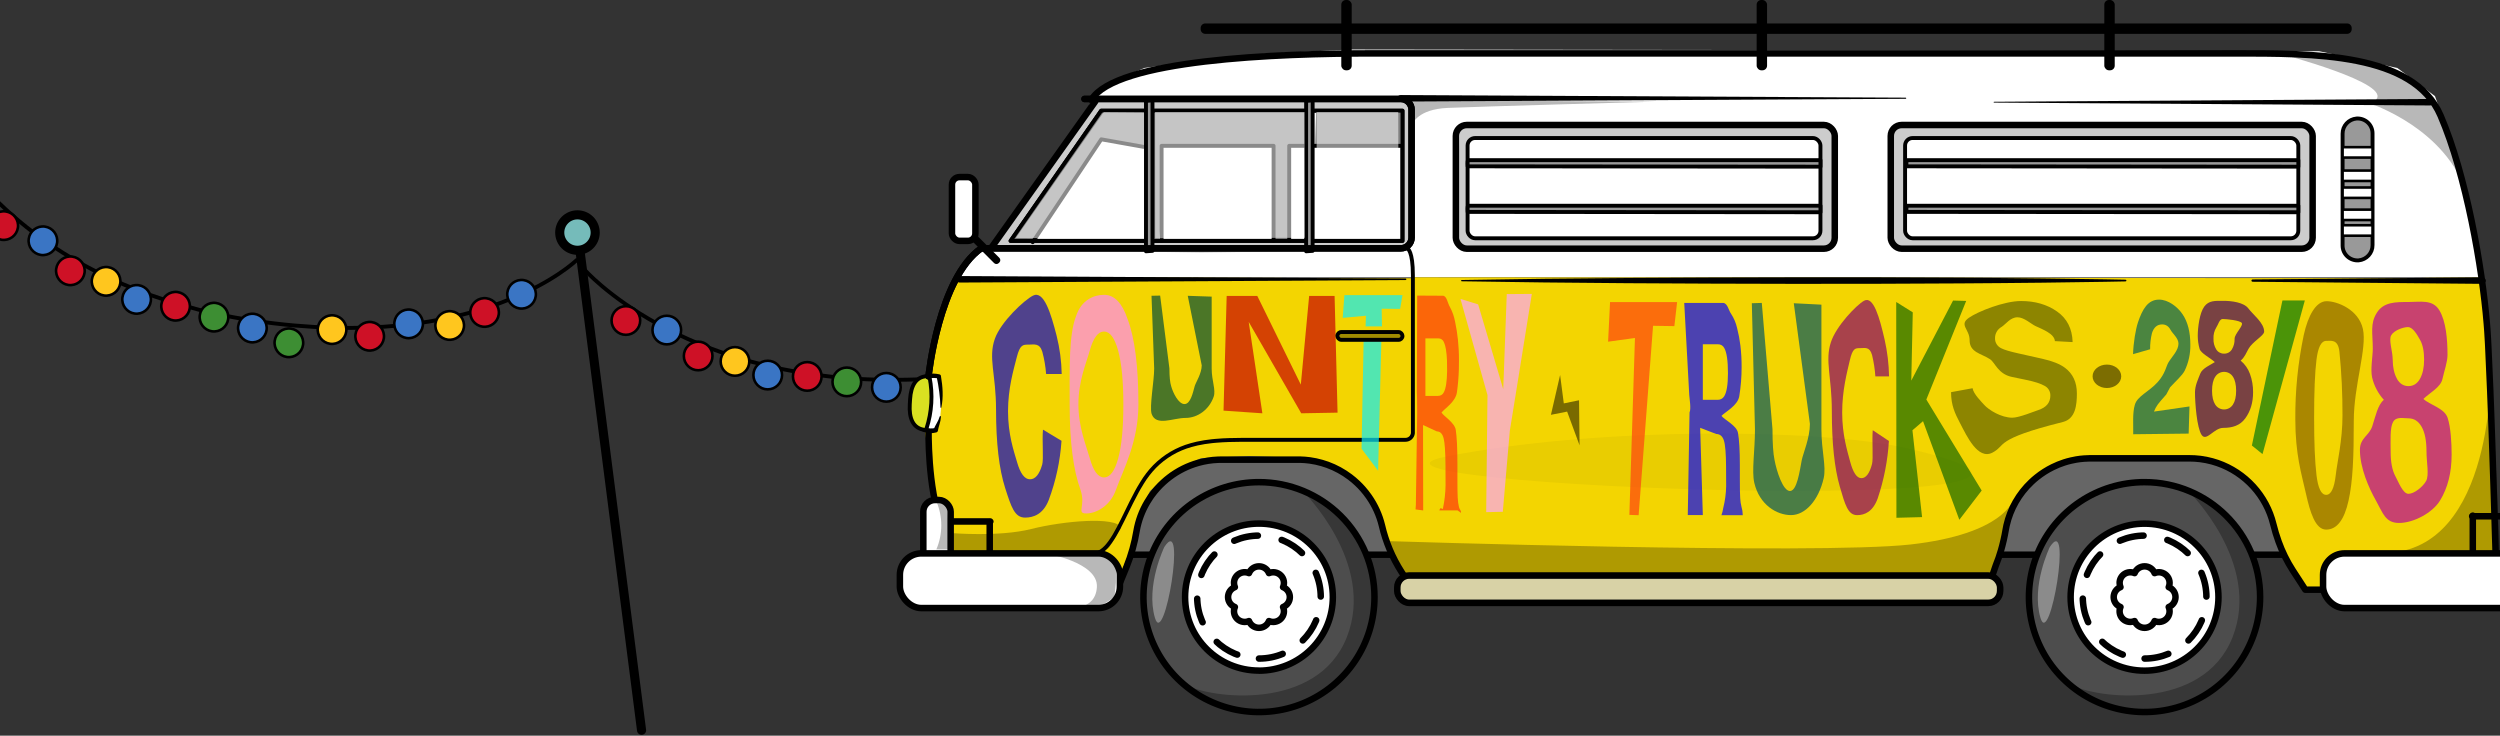<?xml version="1.0" encoding="UTF-8"?>
<svg width="1920px" height="565px" viewBox="0 0 1920 565" version="1.1" xmlns="http://www.w3.org/2000/svg" xmlns:xlink="http://www.w3.org/1999/xlink">
    <rect x="0" y="0" width="1920" height="565" fill="#333333" stroke="none"/>
    <!-- Generator: Sketch 55.2 (78181) - https://sketchapp.com -->
    <title>Group 7</title>
    <desc>Created with Sketch.</desc>
    <g id="Page-1" stroke="none" stroke-width="1" fill="none" fill-rule="evenodd">
        <g id="Home-Page-Copy" transform="translate(0, -529)">
            <g id="Intro-Image" transform="translate(-122, 529)">
                <g id="Group">
                    <g id="Group-7" transform="translate(30, 0)">
                        <g id="Group-6" transform="translate(521.26, 164.793)">
                            <g id="Group-69" transform="translate(0, 0.203)">
                                <path d="M490.806,46.145 C490.806,46.145 427.688,128.193 251.472,126.694 C92.322,125.341 19.467,41.889 19.467,41.889" id="Stroke-1" stroke="#000000" stroke-width="3" stroke-linecap="round"></path>
                                <path d="M63.459,395.852 L14.23,12.567" id="Stroke-3" stroke="#000000" stroke-width="7" stroke-linecap="round"></path>
                                <path d="M27.847,13.615 C27.847,21.132 21.75,27.228 14.229,27.228 C6.709,27.228 0.614,21.132 0.614,13.615 C0.614,6.096 6.709,0 14.229,0 C21.75,0 27.847,6.096 27.847,13.615" id="Fill-5" fill="#75BBBA"></path>
                                <path d="M27.847,13.615 C27.847,21.132 21.75,27.228 14.229,27.228 C6.709,27.228 0.614,21.132 0.614,13.615 C0.614,6.096 6.709,0 14.229,0 C21.75,0 27.847,6.096 27.847,13.615 Z" id="Stroke-7" stroke="#000000" stroke-width="7" stroke-linecap="round"></path>
                                <path d="M62.411,81.161 C62.411,87.233 57.488,92.156 51.415,92.156 C45.339,92.156 40.416,87.233 40.416,81.161 C40.416,75.087 45.339,70.164 51.415,70.164 C57.488,70.164 62.411,75.087 62.411,81.161" id="Fill-9" fill="#CE1126"></path>
                                <path d="M62.411,81.161 C62.411,87.233 57.488,92.156 51.415,92.156 C45.339,92.156 40.416,87.233 40.416,81.161 C40.416,75.087 45.339,70.164 51.415,70.164 C57.488,70.164 62.411,75.087 62.411,81.161 Z" id="Stroke-11" stroke="#000000" stroke-width="2"></path>
                                <path d="M93.834,88.491 C93.834,94.564 88.909,99.487 82.837,99.487 C76.761,99.487 71.838,94.564 71.838,88.491 C71.838,82.417 76.761,77.495 82.837,77.495 C88.909,77.495 93.834,82.417 93.834,88.491" id="Fill-13" fill="#3A75C4"></path>
                                <path d="M93.834,88.491 C93.834,94.564 88.909,99.487 82.837,99.487 C76.761,99.487 71.838,94.564 71.838,88.491 C71.838,82.417 76.761,77.495 82.837,77.495 C88.909,77.495 93.834,82.417 93.834,88.491 Z" id="Stroke-15" stroke="#000000" stroke-width="2"></path>
                                <path d="M117.925,108.387 C117.925,114.461 113.001,119.384 106.927,119.384 C100.852,119.384 95.929,114.461 95.929,108.387 C95.929,102.315 100.852,97.392 106.927,97.392 C113.001,97.392 117.925,102.315 117.925,108.387" id="Fill-17" fill="#CE1126"></path>
                                <path d="M117.925,108.387 C117.925,114.461 113.001,119.384 106.927,119.384 C100.852,119.384 95.929,114.461 95.929,108.387 C95.929,102.315 100.852,97.392 106.927,97.392 C113.001,97.392 117.925,102.315 117.925,108.387 Z" id="Stroke-19" stroke="#000000" stroke-width="2"></path>
                                <path d="M146.205,112.577 C146.205,118.65 141.282,123.573 135.208,123.573 C129.134,123.573 124.209,118.65 124.209,112.577 C124.209,106.506 129.134,101.581 135.208,101.581 C141.282,101.581 146.205,106.506 146.205,112.577" id="Fill-21" fill="#FFC61E"></path>
                                <path d="M146.205,112.577 C146.205,118.65 141.282,123.573 135.208,123.573 C129.134,123.573 124.209,118.65 124.209,112.577 C124.209,106.506 129.134,101.581 135.208,101.581 C141.282,101.581 146.205,106.506 146.205,112.577 Z" id="Stroke-23" stroke="#000000" stroke-width="2"></path>
                                <path d="M171.343,123.049 C171.343,129.121 166.42,134.045 160.346,134.045 C154.27,134.045 149.347,129.121 149.347,123.049 C149.347,116.976 154.27,112.053 160.346,112.053 C166.42,112.053 171.343,116.976 171.343,123.049" id="Fill-25" fill="#3A75C4"></path>
                                <path d="M171.343,123.049 C171.343,129.121 166.42,134.045 160.346,134.045 C154.27,134.045 149.347,129.121 149.347,123.049 C149.347,116.976 154.27,112.053 160.346,112.053 C166.42,112.053 171.343,116.976 171.343,123.049 Z" id="Stroke-27" stroke="#000000" stroke-width="2"></path>
                                <path d="M201.718,124.097 C201.718,130.17 196.795,135.092 190.72,135.092 C184.646,135.092 179.722,130.17 179.722,124.097 C179.722,118.023 184.646,113.101 190.72,113.101 C196.795,113.101 201.718,118.023 201.718,124.097" id="Fill-29" fill="#CE1126"></path>
                                <path d="M201.718,124.097 C201.718,130.17 196.795,135.092 190.72,135.092 C184.646,135.092 179.722,130.17 179.722,124.097 C179.722,118.023 184.646,113.101 190.72,113.101 C196.795,113.101 201.718,118.023 201.718,124.097 Z" id="Stroke-31" stroke="#000000" stroke-width="2"></path>
                                <path d="M232.093,128.285 C232.093,134.359 227.17,139.281 221.095,139.281 C215.021,139.281 210.097,134.359 210.097,128.285 C210.097,122.214 215.021,117.29 221.095,117.29 C227.17,117.29 232.093,122.214 232.093,128.285" id="Fill-33" fill="#3D8E33"></path>
                                <path d="M232.093,128.285 C232.093,134.359 227.17,139.281 221.095,139.281 C215.021,139.281 210.097,134.359 210.097,128.285 C210.097,122.214 215.021,117.29 221.095,117.29 C227.17,117.29 232.093,122.214 232.093,128.285 Z" id="Stroke-35" stroke="#000000" stroke-width="2"></path>
                                <path d="M262.468,132.475 C262.468,138.547 257.543,143.47 251.471,143.47 C245.396,143.47 240.473,138.547 240.473,132.475 C240.473,126.401 245.396,121.478 251.471,121.478 C257.543,121.478 262.468,126.401 262.468,132.475" id="Fill-37" fill="#3A75C4"></path>
                                <path d="M262.468,132.475 C262.468,138.547 257.543,143.47 251.471,143.47 C245.396,143.47 240.473,138.547 240.473,132.475 C240.473,126.401 245.396,121.478 251.471,121.478 C257.543,121.478 262.468,126.401 262.468,132.475 Z" id="Stroke-39" stroke="#000000" stroke-width="2"></path>
                                <path d="M291.796,139.805 C291.796,145.878 286.873,150.801 280.798,150.801 C274.724,150.801 269.8,145.878 269.8,139.805 C269.8,133.732 274.724,128.809 280.798,128.809 C286.873,128.809 291.796,133.732 291.796,139.805" id="Fill-41" fill="#3D8E33"></path>
                                <path d="M291.796,139.805 C291.796,145.878 286.873,150.801 280.798,150.801 C274.724,150.801 269.8,145.878 269.8,139.805 C269.8,133.732 274.724,128.809 280.798,128.809 C286.873,128.809 291.796,133.732 291.796,139.805 Z" id="Stroke-43" stroke="#000000" stroke-width="2"></path>
                                <path d="M323.219,125.144 C323.219,131.217 318.294,136.14 312.222,136.14 C306.146,136.14 301.223,131.217 301.223,125.144 C301.223,119.07 306.146,114.148 312.222,114.148 C318.294,114.148 323.219,119.07 323.219,125.144" id="Fill-45" fill="#FFC61E"></path>
                                <path d="M323.219,125.144 C323.219,131.217 318.294,136.14 312.222,136.14 C306.146,136.14 301.223,131.217 301.223,125.144 C301.223,119.07 306.146,114.148 312.222,114.148 C318.294,114.148 323.219,119.07 323.219,125.144 Z" id="Stroke-47" stroke="#000000" stroke-width="2"></path>
                                <path d="M352.546,126.191 C352.546,132.264 347.623,137.187 341.549,137.187 C335.474,137.187 330.551,132.264 330.551,126.191 C330.551,120.12 335.474,115.195 341.549,115.195 C347.623,115.195 352.546,120.12 352.546,126.191" id="Fill-49" fill="#CE1126"></path>
                                <path d="M352.546,126.191 C352.546,132.264 347.623,137.187 341.549,137.187 C335.474,137.187 330.551,132.264 330.551,126.191 C330.551,120.12 335.474,115.195 341.549,115.195 C347.623,115.195 352.546,120.12 352.546,126.191 Z" id="Stroke-51" stroke="#000000" stroke-width="2"></path>
                                <path d="M380.827,112.578 C380.827,118.65 375.903,123.573 369.831,123.573 C363.754,123.573 358.831,118.65 358.831,112.578 C358.831,106.504 363.754,101.581 369.831,101.581 C375.903,101.581 380.827,106.504 380.827,112.578" id="Fill-53" fill="#3A75C4"></path>
                                <path d="M380.827,112.578 C380.827,118.65 375.903,123.573 369.831,123.573 C363.754,123.573 358.831,118.65 358.831,112.578 C358.831,106.504 363.754,101.581 369.831,101.581 C375.903,101.581 380.827,106.504 380.827,112.578 Z" id="Stroke-55" stroke="#000000" stroke-width="2"></path>
                                <path d="M412.249,109.435 C412.249,115.509 407.326,120.431 401.252,120.431 C395.177,120.431 390.254,115.509 390.254,109.435 C390.254,103.362 395.177,98.439 401.252,98.439 C407.326,98.439 412.249,103.362 412.249,109.435" id="Fill-57" fill="#FFC61E"></path>
                                <path d="M412.249,109.435 C412.249,115.509 407.326,120.431 401.252,120.431 C395.177,120.431 390.254,115.509 390.254,109.435 C390.254,103.362 395.177,98.439 401.252,98.439 C407.326,98.439 412.249,103.362 412.249,109.435 Z" id="Stroke-59" stroke="#000000" stroke-width="2"></path>
                                <path d="M437.387,95.82 C437.387,101.894 432.464,106.817 426.389,106.817 C420.315,106.817 415.392,101.894 415.392,95.82 C415.392,89.748 420.315,84.825 426.389,84.825 C432.464,84.825 437.387,89.748 437.387,95.82" id="Fill-61" fill="#CE1126"></path>
                                <path d="M437.387,95.82 C437.387,101.894 432.464,106.817 426.389,106.817 C420.315,106.817 415.392,101.894 415.392,95.82 C415.392,89.748 420.315,84.825 426.389,84.825 C432.464,84.825 437.387,89.748 437.387,95.82 Z" id="Stroke-63" stroke="#000000" stroke-width="2"></path>
                                <path d="M463.573,78.019 C463.573,84.091 458.649,89.014 452.577,89.014 C446.501,89.014 441.577,84.091 441.577,78.019 C441.577,71.946 446.501,67.023 452.577,67.023 C458.649,67.023 463.573,71.946 463.573,78.019" id="Fill-65" fill="#3A75C4"></path>
                                <path d="M463.573,78.019 C463.573,84.091 458.649,89.014 452.577,89.014 C446.501,89.014 441.577,84.091 441.577,78.019 C441.577,71.946 446.501,67.023 452.577,67.023 C458.649,67.023 463.573,71.946 463.573,78.019 Z" id="Stroke-67" stroke="#000000" stroke-width="2"></path>
                            </g>
                        </g>
                        <g id="Group-6-Copy" transform="translate(270.76, 316.293) rotate(8) translate(-270.76, -316.293) translate(25.26, 117.793)">
                            <g id="Group-69" transform="translate(0, 0.203)">
                                <path d="M490.806,46.145 C490.806,46.145 427.688,128.193 251.472,126.694 C92.322,125.341 19.467,41.889 19.467,41.889" id="Stroke-1" stroke="#000000" stroke-width="3" stroke-linecap="round"></path>
                                <path d="M63.459,395.852 L14.23,12.567" id="Stroke-3" stroke="#000000" stroke-width="7" stroke-linecap="round"></path>
                                <path d="M62.411,81.161 C62.411,87.233 57.488,92.156 51.415,92.156 C45.339,92.156 40.416,87.233 40.416,81.161 C40.416,75.087 45.339,70.164 51.415,70.164 C57.488,70.164 62.411,75.087 62.411,81.161" id="Fill-9" fill="#CE1126"></path>
                                <path d="M62.411,81.161 C62.411,87.233 57.488,92.156 51.415,92.156 C45.339,92.156 40.416,87.233 40.416,81.161 C40.416,75.087 45.339,70.164 51.415,70.164 C57.488,70.164 62.411,75.087 62.411,81.161 Z" id="Stroke-11" stroke="#000000" stroke-width="2"></path>
                                <path d="M93.834,88.491 C93.834,94.564 88.909,99.487 82.837,99.487 C76.761,99.487 71.838,94.564 71.838,88.491 C71.838,82.417 76.761,77.495 82.837,77.495 C88.909,77.495 93.834,82.417 93.834,88.491" id="Fill-13" fill="#3A75C4"></path>
                                <path d="M93.834,88.491 C93.834,94.564 88.909,99.487 82.837,99.487 C76.761,99.487 71.838,94.564 71.838,88.491 C71.838,82.417 76.761,77.495 82.837,77.495 C88.909,77.495 93.834,82.417 93.834,88.491 Z" id="Stroke-15" stroke="#000000" stroke-width="2"></path>
                                <path d="M117.925,108.387 C117.925,114.461 113.001,119.384 106.927,119.384 C100.852,119.384 95.929,114.461 95.929,108.387 C95.929,102.315 100.852,97.392 106.927,97.392 C113.001,97.392 117.925,102.315 117.925,108.387" id="Fill-17" fill="#CE1126"></path>
                                <path d="M117.925,108.387 C117.925,114.461 113.001,119.384 106.927,119.384 C100.852,119.384 95.929,114.461 95.929,108.387 C95.929,102.315 100.852,97.392 106.927,97.392 C113.001,97.392 117.925,102.315 117.925,108.387 Z" id="Stroke-19" stroke="#000000" stroke-width="2"></path>
                                <path d="M146.205,112.577 C146.205,118.65 141.282,123.573 135.208,123.573 C129.134,123.573 124.209,118.65 124.209,112.577 C124.209,106.506 129.134,101.581 135.208,101.581 C141.282,101.581 146.205,106.506 146.205,112.577" id="Fill-21" fill="#FFC61E"></path>
                                <path d="M146.205,112.577 C146.205,118.65 141.282,123.573 135.208,123.573 C129.134,123.573 124.209,118.65 124.209,112.577 C124.209,106.506 129.134,101.581 135.208,101.581 C141.282,101.581 146.205,106.506 146.205,112.577 Z" id="Stroke-23" stroke="#000000" stroke-width="2"></path>
                                <path d="M171.343,123.049 C171.343,129.121 166.42,134.045 160.346,134.045 C154.27,134.045 149.347,129.121 149.347,123.049 C149.347,116.976 154.27,112.053 160.346,112.053 C166.42,112.053 171.343,116.976 171.343,123.049" id="Fill-25" fill="#3A75C4"></path>
                                <path d="M171.343,123.049 C171.343,129.121 166.42,134.045 160.346,134.045 C154.27,134.045 149.347,129.121 149.347,123.049 C149.347,116.976 154.27,112.053 160.346,112.053 C166.42,112.053 171.343,116.976 171.343,123.049 Z" id="Stroke-27" stroke="#000000" stroke-width="2"></path>
                                <path d="M201.718,124.097 C201.718,130.17 196.795,135.092 190.72,135.092 C184.646,135.092 179.722,130.17 179.722,124.097 C179.722,118.023 184.646,113.101 190.72,113.101 C196.795,113.101 201.718,118.023 201.718,124.097" id="Fill-29" fill="#CE1126"></path>
                                <path d="M201.718,124.097 C201.718,130.17 196.795,135.092 190.72,135.092 C184.646,135.092 179.722,130.17 179.722,124.097 C179.722,118.023 184.646,113.101 190.72,113.101 C196.795,113.101 201.718,118.023 201.718,124.097 Z" id="Stroke-31" stroke="#000000" stroke-width="2"></path>
                                <path d="M232.093,128.285 C232.093,134.359 227.17,139.281 221.095,139.281 C215.021,139.281 210.097,134.359 210.097,128.285 C210.097,122.214 215.021,117.29 221.095,117.29 C227.17,117.29 232.093,122.214 232.093,128.285" id="Fill-33" fill="#3D8E33"></path>
                                <path d="M232.093,128.285 C232.093,134.359 227.17,139.281 221.095,139.281 C215.021,139.281 210.097,134.359 210.097,128.285 C210.097,122.214 215.021,117.29 221.095,117.29 C227.17,117.29 232.093,122.214 232.093,128.285 Z" id="Stroke-35" stroke="#000000" stroke-width="2"></path>
                                <path d="M262.468,132.475 C262.468,138.547 257.543,143.47 251.471,143.47 C245.396,143.47 240.473,138.547 240.473,132.475 C240.473,126.401 245.396,121.478 251.471,121.478 C257.543,121.478 262.468,126.401 262.468,132.475" id="Fill-37" fill="#3A75C4"></path>
                                <path d="M262.468,132.475 C262.468,138.547 257.543,143.47 251.471,143.47 C245.396,143.47 240.473,138.547 240.473,132.475 C240.473,126.401 245.396,121.478 251.471,121.478 C257.543,121.478 262.468,126.401 262.468,132.475 Z" id="Stroke-39" stroke="#000000" stroke-width="2"></path>
                                <path d="M291.796,139.805 C291.796,145.878 286.873,150.801 280.798,150.801 C274.724,150.801 269.8,145.878 269.8,139.805 C269.8,133.732 274.724,128.809 280.798,128.809 C286.873,128.809 291.796,133.732 291.796,139.805" id="Fill-41" fill="#3D8E33"></path>
                                <path d="M291.796,139.805 C291.796,145.878 286.873,150.801 280.798,150.801 C274.724,150.801 269.8,145.878 269.8,139.805 C269.8,133.732 274.724,128.809 280.798,128.809 C286.873,128.809 291.796,133.732 291.796,139.805 Z" id="Stroke-43" stroke="#000000" stroke-width="2"></path>
                                <path d="M323.219,125.144 C323.219,131.217 318.294,136.14 312.222,136.14 C306.146,136.14 301.223,131.217 301.223,125.144 C301.223,119.07 306.146,114.148 312.222,114.148 C318.294,114.148 323.219,119.07 323.219,125.144" id="Fill-45" fill="#FFC61E"></path>
                                <path d="M323.219,125.144 C323.219,131.217 318.294,136.14 312.222,136.14 C306.146,136.14 301.223,131.217 301.223,125.144 C301.223,119.07 306.146,114.148 312.222,114.148 C318.294,114.148 323.219,119.07 323.219,125.144 Z" id="Stroke-47" stroke="#000000" stroke-width="2"></path>
                                <path d="M352.546,126.191 C352.546,132.264 347.623,137.187 341.549,137.187 C335.474,137.187 330.551,132.264 330.551,126.191 C330.551,120.12 335.474,115.195 341.549,115.195 C347.623,115.195 352.546,120.12 352.546,126.191" id="Fill-49" fill="#CE1126"></path>
                                <path d="M352.546,126.191 C352.546,132.264 347.623,137.187 341.549,137.187 C335.474,137.187 330.551,132.264 330.551,126.191 C330.551,120.12 335.474,115.195 341.549,115.195 C347.623,115.195 352.546,120.12 352.546,126.191 Z" id="Stroke-51" stroke="#000000" stroke-width="2"></path>
                                <path d="M380.827,112.578 C380.827,118.65 375.903,123.573 369.831,123.573 C363.754,123.573 358.831,118.65 358.831,112.578 C358.831,106.504 363.754,101.581 369.831,101.581 C375.903,101.581 380.827,106.504 380.827,112.578" id="Fill-53" fill="#3A75C4"></path>
                                <path d="M380.827,112.578 C380.827,118.65 375.903,123.573 369.831,123.573 C363.754,123.573 358.831,118.65 358.831,112.578 C358.831,106.504 363.754,101.581 369.831,101.581 C375.903,101.581 380.827,106.504 380.827,112.578 Z" id="Stroke-55" stroke="#000000" stroke-width="2"></path>
                                <path d="M412.249,109.435 C412.249,115.509 407.326,120.431 401.252,120.431 C395.177,120.431 390.254,115.509 390.254,109.435 C390.254,103.362 395.177,98.439 401.252,98.439 C407.326,98.439 412.249,103.362 412.249,109.435" id="Fill-57" fill="#FFC61E"></path>
                                <path d="M412.249,109.435 C412.249,115.509 407.326,120.431 401.252,120.431 C395.177,120.431 390.254,115.509 390.254,109.435 C390.254,103.362 395.177,98.439 401.252,98.439 C407.326,98.439 412.249,103.362 412.249,109.435 Z" id="Stroke-59" stroke="#000000" stroke-width="2"></path>
                                <path d="M437.387,95.82 C437.387,101.894 432.464,106.817 426.389,106.817 C420.315,106.817 415.392,101.894 415.392,95.82 C415.392,89.748 420.315,84.825 426.389,84.825 C432.464,84.825 437.387,89.748 437.387,95.82" id="Fill-61" fill="#CE1126"></path>
                                <path d="M437.387,95.82 C437.387,101.894 432.464,106.817 426.389,106.817 C420.315,106.817 415.392,101.894 415.392,95.82 C415.392,89.748 420.315,84.825 426.389,84.825 C432.464,84.825 437.387,89.748 437.387,95.82 Z" id="Stroke-63" stroke="#000000" stroke-width="2"></path>
                                <path d="M463.573,78.019 C463.573,84.091 458.649,89.014 452.577,89.014 C446.501,89.014 441.577,84.091 441.577,78.019 C441.577,71.946 446.501,67.023 452.577,67.023 C458.649,67.023 463.573,71.946 463.573,78.019" id="Fill-65" fill="#3A75C4"></path>
                                <path d="M463.573,78.019 C463.573,84.091 458.649,89.014 452.577,89.014 C446.501,89.014 441.577,84.091 441.577,78.019 C441.577,71.946 446.501,67.023 452.577,67.023 C458.649,67.023 463.573,71.946 463.573,78.019 Z" id="Stroke-67" stroke="#000000" stroke-width="2"></path>
                            </g>
                        </g>
                        <g id="van--12" transform="translate(783, 0)">
                            <polygon id="Path" fill="#FFFFFF" fill-rule="nonzero" points="45.108 213 1216.108 213 1201.297 136.649 1179.075 73.811 1150.114 52.187 1090.188 39.348 845.078 38.674 346.114 38 279.449 41.381 227.594 46.784 187.864 52.187 159.586 64.353 147.462 76.507 139.379 95.435 122.553 119.08 85.51 166.371 70.027 190.028 62.616 192.724 51.175 201.508"></polygon>
                            <path d="M840.45,78.16 L1175.266,76 C1176.835,76 1178.108,77.119 1178.108,78.5 C1178.108,79.881 1176.835,81 1175.266,81 L1175.266,81 L840.45,78.8 C840.36,78.8 840.273,78.768 840.209,78.712 C840.145,78.656 840.108,78.58 840.108,78.5 C840.1,78.414 840.131,78.329 840.196,78.265 C840.26,78.2 840.353,78.162 840.45,78.16 Z" id="Path" fill="#000000" fill-rule="nonzero"></path>
                            <polygon id="Path" stroke="#000000" stroke-width="5" fill="#666666" fill-rule="nonzero" points="811.108 426 854.299 426 1085.108 426 1075.706 375.47 1052.003 336.893 1026.951 312.421 970.143 305 882.035 307.968 854.299 322.062 832.823 350.25"></polygon>
                            <polygon id="Path" stroke="#000000" stroke-width="5" fill="#666666" fill-rule="nonzero" points="145.108 426 188.299 426 419.108 426 409.706 375.47 386.003 336.893 360.951 312.421 304.143 305 216.035 307.968 188.299 322.062 166.823 350.25"></polygon>
                            <path d="M42.689,213 L393.413,213.67 L394.108,330.542 L391.08,336.926 L381.976,337.255 L263.159,337.596 L248.011,336.926 L234.9,339.63 L224.134,341.64 L216.384,343.651 L205.276,349.706 L195.193,357.806 L187.784,367.882 L179.373,382.332 L170.963,399.463 L164.225,411.891 L158.842,418.616 L150.762,425 L37.328,424.659 L38.011,392.738 L34.597,384.343 L26.858,383.332 L19.108,329.247 L25.504,329.247 C30.474,317.943 31.771,305.37 29.214,293.292 L27.188,288.26 L22.203,288.26 L30.955,242.899 L42.689,213 Z" id="Path" fill="#F3D501" fill-rule="nonzero"></path>
                            <path d="M1166.462,213.672 L393.407,213 L394.078,330.248 L392.394,334.966 L387.353,336.311 L248.011,336.653 L219.084,342.089 L197.213,355.913 L185.083,373.099 L170.608,401.75 L162.187,414.89 L154.108,423.654 L163.211,431.415 L169.265,441.854 L180.394,413.887 L184.764,392.644 L192.172,377.145 L207.625,363.298 L231.192,351.901 L268.21,350.214 L313.307,351.901 L335.861,357.964 L350.996,368.757 L363.786,386.615 L372.537,414.582 L394.75,453 L834.624,452.67 L847.074,414.913 L854.482,386.262 L870.299,366.386 L893.889,353.212 L924.852,349.793 L1000.56,350.477 L1021.76,358.557 L1038.591,372.711 L1051.04,393.282 L1062.146,424.623 L1078.328,451.427 L1230.108,451.929 L1223.382,411.482 L1219.968,244.637 L1213.573,213.285 C1213.573,213.285 1165.961,213.171 1166.462,213.672 Z" id="Path" fill="#F3D501" fill-rule="nonzero"></path>
                            <polygon id="Path" fill="#000000" fill-rule="nonzero" opacity="0.34" points="381.823 255 336.108 255.682 337.983 260.724 384.22 261 386.108 257.046"></polygon>
                            <polyline id="Path" stroke="#000000" stroke-width="3" fill="#B3B3B3" fill-rule="nonzero" stroke-linecap="round" stroke-linejoin="round" points="319.854 84 386.108 84 385.983 109.975 382.974 110.862 319.108 111 319.854 84"></polyline>
                            <path d="M1215.248,218 L1039.018,216.39 C1038.5,216.342 1038.108,215.96 1038.108,215.505 C1038.108,215.05 1038.5,214.668 1039.018,214.62 L1215.248,213 C1216.827,213 1218.108,214.119 1218.108,215.5 C1218.108,216.881 1216.827,218 1215.248,218 L1215.248,218 Z" id="Path" fill="#000000" fill-rule="nonzero"></path>
                            <g id="wiel" transform="translate(867.108, 370)">
                                <ellipse id="Oval" fill="#FFFFFF" fill-rule="nonzero" cx="89.273" cy="88.776" rx="57.065" ry="57.223"></ellipse>
                                <path d="M88.942,135.777 C115.165,135.777 136.422,114.637 136.422,88.561 C136.422,62.484 115.165,41.345 88.942,41.345 C62.72,41.345 41.462,62.484 41.462,88.561 C41.462,114.637 62.72,135.777 88.942,135.777 Z" id="Oval" stroke="#000000" stroke-width="5" stroke-linecap="round" stroke-linejoin="round" stroke-dasharray="18.69"></path>
                                <path d="M88.897,0.295 C52.99,0.29 20.616,21.797 6.873,54.785 C-6.87,87.773 0.725,125.745 26.114,150.994 C51.504,176.242 89.689,183.794 122.862,170.128 C156.034,156.461 177.661,124.268 177.656,88.561 C177.656,39.813 137.917,0.295 88.897,0.295 L88.897,0.295 Z M88.897,145.07 C57.544,145.07 32.128,119.795 32.128,88.617 C32.128,57.44 57.544,32.165 88.897,32.165 C120.249,32.165 145.665,57.44 145.665,88.617 C145.668,103.591 139.688,117.951 129.041,128.539 C118.394,139.126 103.953,145.073 88.897,145.07 L88.897,145.07 Z" id="Shape" stroke="#000000" stroke-width="5" fill="#4D4D4D" fill-rule="nonzero" stroke-linecap="round" stroke-linejoin="round"></path>
                                <path d="M107.462,96.2 C108.808,99.286 108.121,102.876 105.729,105.255 C103.338,107.633 99.727,108.316 96.624,106.978 C95.375,110.11 92.33,112.167 88.942,112.167 C85.554,112.167 82.509,110.11 81.261,106.978 C80.232,107.423 79.122,107.65 78.001,107.647 C75.224,107.652 72.63,106.265 71.103,103.959 C69.575,101.652 69.319,98.735 70.422,96.2 C69.376,95.782 68.426,95.157 67.63,94.364 C65.66,92.41 64.812,89.602 65.375,86.893 C65.938,84.184 67.835,81.939 70.422,80.922 C69.984,79.897 69.759,78.794 69.761,77.681 C69.755,74.921 71.148,72.345 73.466,70.828 C75.784,69.311 78.715,69.058 81.261,70.155 C82.5,67.013 85.548,64.946 88.942,64.946 C92.336,64.946 95.384,67.013 96.624,70.155 C99.724,68.821 103.33,69.503 105.72,71.878 C108.11,74.252 108.801,77.837 107.462,80.922 C110.612,82.163 112.681,85.191 112.681,88.561 C112.681,91.93 110.612,94.958 107.462,96.2 L107.462,96.2 Z" id="Path" stroke="#000000" stroke-width="5" stroke-linecap="round" stroke-linejoin="round"></path>
                                <path d="M122.278,6.8 C122.278,6.8 179.115,62.154 156.469,119.456 C133.824,176.759 51.309,166.513 32.242,155.724 C32.242,155.724 115.964,221.617 172.357,121.258 C172.334,121.27 205.305,49.222 122.278,6.8 Z" id="Path" fill="#000000" fill-rule="nonzero" opacity="0.29"></path>
                                <path d="M16.172,50.072 C16.172,50.072 1.732,79.834 8.958,104.473 C16.184,129.112 33.724,23.393 16.172,50.072 Z" id="Path" fill="#FFFFFF" fill-rule="nonzero" opacity="0.35"></path>
                            </g>
                            <g id="wiel-2" transform="translate(187.108, 370)">
                                <ellipse id="Oval" fill="#FFFFFF" fill-rule="nonzero" cx="89.104" cy="88.776" rx="57.032" ry="57.223"></ellipse>
                                <path d="M88.774,135.777 C114.981,135.777 136.227,114.637 136.227,88.561 C136.227,62.484 114.981,41.345 88.774,41.345 C62.566,41.345 41.321,62.484 41.321,88.561 C41.321,114.637 62.566,135.777 88.774,135.777 Z" id="Oval" stroke="#000000" stroke-width="5" stroke-linecap="round" stroke-linejoin="round" stroke-dasharray="18.69"></path>
                                <path d="M88.774,0.295 C52.889,0.295 20.537,21.804 6.805,54.792 C-6.926,87.781 0.666,125.751 26.043,150.998 C51.419,176.244 89.581,183.794 122.734,170.127 C155.886,156.459 177.499,124.267 177.495,88.561 C177.495,65.149 168.147,42.697 151.508,26.143 C134.87,9.59 112.303,0.292 88.774,0.295 Z M88.774,145.013 C57.439,145.013 32.038,119.739 32.038,88.561 C32.038,57.383 57.439,32.108 88.774,32.108 C120.109,32.108 145.51,57.383 145.51,88.561 C145.528,103.544 139.558,117.919 128.916,128.519 C118.274,139.119 103.832,145.073 88.774,145.07 L88.774,145.013 Z" id="Shape" stroke="#000000" stroke-width="5" fill="#4D4D4D" fill-rule="nonzero" stroke-linecap="round" stroke-linejoin="round"></path>
                                <path d="M107.284,96.2 C108.629,99.286 107.942,102.876 105.552,105.255 C103.161,107.633 99.553,108.316 96.451,106.978 C95.209,110.113 92.166,112.173 88.78,112.173 C85.393,112.173 82.351,110.113 81.108,106.978 C78.007,108.316 74.398,107.633 72.008,105.255 C69.617,102.876 68.93,99.286 70.276,96.2 C67.118,94.967 65.04,91.936 65.04,88.561 C65.04,85.186 67.118,82.155 70.276,80.922 C69.829,79.899 69.6,78.796 69.604,77.681 C69.596,74.918 70.99,72.339 73.31,70.821 C75.63,69.304 78.562,69.053 81.108,70.155 C82.351,67.02 85.393,64.96 88.78,64.96 C92.166,64.96 95.209,67.02 96.451,70.155 C99.55,68.821 103.154,69.503 105.543,71.878 C107.931,74.252 108.622,77.837 107.284,80.922 C110.432,82.163 112.499,85.191 112.499,88.561 C112.499,91.93 110.432,94.958 107.284,96.2 L107.284,96.2 Z" id="Path" stroke="#000000" stroke-width="5" stroke-linecap="round" stroke-linejoin="round"></path>
                                <path d="M122.103,6.8 C122.103,6.8 178.896,62.154 156.217,119.456 C133.539,176.759 51.105,166.513 32.06,155.724 C32.06,155.724 115.735,221.617 172.096,121.258 C172.153,121.27 205.071,49.222 122.103,6.8 Z" id="Path" fill="#000000" fill-rule="nonzero" opacity="0.29"></path>
                                <path d="M16.102,50.072 C16.102,50.072 1.659,79.834 8.881,104.473 C16.102,129.112 33.587,23.393 16.102,50.072 Z" id="Path" fill="#FFFFFF" fill-rule="nonzero" opacity="0.35"></path>
                            </g>
                            <path d="M1180.108,452.879 L1079.485,452.879 L1069.913,438.136 C1065.428,431.193 1061.755,423.761 1058.964,415.987 C1057.365,411.588 1056.008,407.105 1054.901,402.559 L1054.901,402.559 C1049.541,380.676 1033.412,362.995 1012.062,355.595 C1010.707,355.13 1009.33,354.699 1007.93,354.325 C1004.942,353.505 1001.9,352.899 998.825,352.51 C997.391,352.34 995.946,352.204 994.489,352.113 C993.032,352.023 991.883,352 990.562,352 L913.784,352 C912.395,352 911.018,352.068 909.652,352.181 C907.604,352.329 905.578,352.567 903.586,352.907 C902.197,353.145 900.82,353.418 899.466,353.747 C897.679,354.155 895.926,354.654 894.208,355.21 C891.167,356.2 888.203,357.413 885.342,358.839 C881.042,360.962 876.989,363.548 873.255,366.551 C871.798,367.685 870.409,368.921 869.066,370.202 C859.558,379.178 852.935,390.762 850.037,403.489 C849.786,404.623 849.57,405.757 849.376,406.891 C848.474,412.248 847.265,417.549 845.757,422.769 C844.638,426.654 843.312,430.478 841.785,434.223 L835.093,453.809 C835.093,454.115 780.724,453.968 780.724,453.968 L394.896,453.968 L385.335,439.225 C378.335,428.27 373.254,416.209 370.312,403.557 C368.382,395.611 364.977,388.095 360.274,381.396 C358.842,379.345 357.296,377.376 355.641,375.499 C354.298,373.968 352.876,372.505 351.396,371.11 C349.624,369.431 347.758,367.852 345.808,366.381 C340.565,362.42 334.762,359.255 328.588,356.99 C327.165,356.468 325.72,356.003 324.252,355.584 C321.19,354.694 318.067,354.031 314.908,353.599 C312.465,353.27 310.007,353.073 307.544,353.009 L247.097,353.009 C246.221,353.009 245.345,353.009 244.48,353.066 C239.33,353.262 234.222,354.065 229.263,355.459 C221.202,357.729 213.647,361.504 207.001,366.585 C205.483,367.741 204.026,368.959 202.63,370.237 C200.887,371.806 199.234,373.472 197.679,375.227 C196.219,376.852 194.844,378.552 193.559,380.319 L192.569,381.714 C191.704,382.961 190.885,384.254 190.111,385.57 C186.022,392.434 183.229,399.988 181.871,407.855 C180.333,417.188 177.78,426.326 174.257,435.108 L166.108,455" id="Path" stroke="#000000" stroke-width="5" stroke-linecap="round" stroke-linejoin="round"></path>
                            <path d="M22.126,329 C22.126,329 21.216,375.391 32.108,402" id="Path" stroke="#000000" stroke-width="5"></path>
                            <rect id="Rectangle" fill="#000000" fill-rule="nonzero" x="30.108" y="398" width="42" height="5" rx="2.5"></rect>
                            <path d="M50.608,417 L87.608,417 C88.988,417 90.108,418.119 90.108,419.5 C90.108,420.881 88.988,422 87.608,422 L50.608,422 C49.227,422 48.108,420.881 48.108,419.5 C48.108,418.119 49.227,417 50.608,417 Z" id="Rectangle" fill="#000000" fill-rule="nonzero" transform="translate(69.108, 419.5) rotate(90) translate(-69.108, -419.5) "></path>
                            <rect id="Rectangle" stroke="#000000" stroke-width="5" fill="#FFFFFF" fill-rule="nonzero" stroke-linecap="round" stroke-linejoin="round" x="18.108" y="384" width="21" height="64" rx="9"></rect>
                            <rect id="Rectangle" stroke="#000000" stroke-width="5" fill="#FFFFFF" fill-rule="nonzero" stroke-linecap="round" stroke-linejoin="round" x="0.108" y="425" width="169" height="42" rx="16.5"></rect>
                            <path d="M112.108,425 C112.108,425 152.532,431.742 151.409,450.844 C150.286,471.069 125.582,466.574 125.582,466.574 L152.532,466.574 L164.884,458.709 L166.006,447.473 L166.108,436.551 L158.146,427.247 L144.671,426.124 L126.705,425 L112.108,425 Z" id="Path" fill="#000000" fill-rule="nonzero" opacity="0.28"></path>
                            <path d="M38.108,422 L36.535,388.057 L28.108,385 C33.174,396.74 33.174,410.215 28.108,421.955 L38.108,422 Z" id="Path" fill="#000000" fill-rule="nonzero" opacity="0.28"></path>
                            <g id="lamp" transform="translate(6.108, 286)" fill-rule="nonzero">
                                <path d="M24.992,34.072 C24.369,37.914 23.088,39.478 21.889,43.203 L21.63,44.079 L21.512,44.394 C8.781,47.442 1.998,34.808 2.621,24.544 L2.868,20.644 C3.503,10.357 9.722,0.234 24.028,3.129 L24.028,3.293 L24.24,4.892 C25.714,12.191 26.18,19.655 25.627,27.078" id="Path" fill="#FFFFFF"></path>
                                <path d="M25.533,34.154 C25.414,36.044 25.055,37.912 24.463,39.712 C24.204,40.599 23.946,41.452 23.734,42.304 C23.628,42.736 23.534,43.157 23.452,43.577 C23.38,44.061 23.282,44.54 23.158,45.013 C23.014,45.477 22.656,45.846 22.194,46.006 L21.924,46.099 L21.924,46.099 C18.807,46.959 15.499,46.845 12.449,45.772 C9.436,44.593 6.837,42.564 4.973,39.934 C3.191,37.403 1.937,34.545 1.281,31.527 C0.939,30.038 0.73,28.522 0.658,26.996 C0.658,26.226 0.658,25.455 0.658,24.661 L0.788,22.524 C0.882,16.849 2.398,10.31 6.912,5.745 C9.153,3.486 12.016,1.934 15.141,1.284 C18.175,0.729 21.292,0.797 24.298,1.483 L24.298,1.483 C24.921,1.615 25.411,2.093 25.556,2.709 L25.556,2.872 L25.556,2.872 L25.556,2.978 C25.674,3.935 25.803,4.892 25.968,5.862 C26.132,6.831 26.262,7.858 26.391,8.863 C26.626,10.871 26.767,12.891 26.826,14.911 C26.968,18.947 26.649,22.985 25.874,26.95 C25.833,27.135 25.65,27.254 25.462,27.218 C25.306,27.183 25.192,27.05 25.18,26.891 C25.039,22.909 24.733,18.998 24.24,15.098 C24.005,13.159 23.711,11.221 23.37,9.26 C23.205,8.302 23.017,7.333 22.829,6.375 C22.735,5.885 22.617,5.395 22.523,4.892 L22.312,3.375 L22.312,3.515 L22.312,3.363 L23.722,4.671 C21.159,4.145 18.515,4.145 15.952,4.671 C13.496,5.206 11.26,6.463 9.534,8.279 C7.827,10.174 6.577,12.43 5.878,14.876 C5.508,16.126 5.233,17.403 5.055,18.694 C4.961,19.348 4.902,20.002 4.855,20.656 L4.702,22.769 L4.573,24.859 C4.573,25.502 4.573,26.144 4.573,26.798 C4.638,28.095 4.815,29.384 5.102,30.651 C5.654,33.163 6.697,35.543 8.17,37.657 C10.919,41.95 16.15,43.981 21.101,42.678 L21.101,42.678 L19.925,43.764 C20.129,43.386 20.309,42.996 20.466,42.596 C20.666,42.141 20.878,41.709 21.089,41.277 C21.512,40.424 21.971,39.607 22.418,38.813 C23.333,37.296 24.044,35.667 24.534,33.967 C24.614,33.679 24.912,33.507 25.204,33.582 C25.446,33.655 25.609,33.879 25.603,34.131 L25.533,34.154 Z" id="Path" fill="#000000"></path>
                                <path d="M14.106,44.242 L14.106,44.242 C3.75,43.624 0.964,34.796 1.599,24.509 L1.846,20.597 C2.48,10.322 6.289,2.312 16.646,2.942 L16.646,2.942 L16.81,3.783 C19.366,16.865 18.557,30.375 14.459,43.063 L14.106,44.242 Z" id="Path" stroke="#000000" stroke-width="3" fill="#D9E021" stroke-linecap="round" stroke-linejoin="round"></path>
                            </g>
                            <polygon id="Path" fill="#CCCCCC" fill-rule="nonzero" points="155.088 77.673 385.094 77.331 392.1 82.051 393.108 179.498 390.406 191.64 231.608 194 70.108 191.298 72.809 184.56 151.699 77"></polygon>
                            <polygon id="Path" stroke="#000000" stroke-width="3" fill="#FFFFFF" fill-rule="nonzero" stroke-linecap="round" stroke-linejoin="round" points="154.704 85 386.108 85 386.108 185 85.108 185"></polygon>
                            <polygon id="Path" fill="#808080" fill-rule="nonzero" points="384.773 84 319.854 84 319.108 111.039 386.108 113"></polygon>
                            <polygon id="Path" fill="#808080" fill-rule="nonzero" points="311.778 85 195.108 85 195.108 184.423 199.143 185 199.905 177.054 200.155 112.108 286.564 112.108 287.393 184.253 298.329 184.921 298.329 112.108 312.108 112.278"></polygon>
                            <polygon id="Path" fill="#808080" fill-rule="nonzero" points="187.599 85 152.27 86.27 86.108 185 103.394 184.748 154.857 106.751 188.108 114.188"></polygon>
                            <polygon id="Path" stroke="#000000" stroke-width="3" stroke-linecap="round" stroke-linejoin="round" points="154.704 85 386.108 85 386.108 185 85.108 185"></polygon>
                            <polyline id="Path" stroke="#000000" stroke-width="3" stroke-linecap="round" stroke-linejoin="round" points="385.108 112 299.108 112 299.108 185"></polyline>
                            <polyline id="Path" stroke="#000000" stroke-width="3" stroke-linecap="round" stroke-linejoin="round" points="287.108 185 287.108 112 201.108 112 201.108 185"></polyline>
                            <path d="M22.108,289 C22.108,289 29.919,213.539 62.53,190.729 L384.807,190.729 C389.391,190.729 393.108,187.022 393.108,182.449 L393.108,84.28 C393.108,82.084 392.233,79.978 390.676,78.425 C389.12,76.872 387.008,76 384.807,76 L141.897,76" id="Path" stroke="#000000" stroke-width="5" stroke-linecap="round" stroke-linejoin="round"></path>
                            <polyline id="Path" stroke="#000000" stroke-width="3" fill="#FFFFFF" fill-rule="nonzero" stroke-linecap="round" stroke-linejoin="round" points="187.108 112.762 154.774 107 102.108 186"></polyline>
                            <polygon id="Path" fill="#FFFFFF" fill-rule="nonzero" opacity="0.54" points="122.279 183 89.108 182.739 156.706 86 188.108 86.261 187.605 182.49"></polygon>
                            <path d="M189.108,77.631 L189.108,193 L194.108,192.656 L194.108,77 C194.108,77 189.108,77.344 189.108,77.631 Z" id="Path" stroke="#000000" stroke-width="3" fill="#999999" fill-rule="nonzero" stroke-linecap="round" stroke-linejoin="round"></path>
                            <path d="M312.108,77.631 L312.108,193 L317.108,192.656 L317.108,77 C317.108,77 312.108,77.344 312.108,77.631 Z" id="Path" stroke="#000000" stroke-width="3" fill="#999999" fill-rule="nonzero" stroke-linecap="round" stroke-linejoin="round"></path>
                            <path d="M69.108,192 L150.108,78" id="Path" stroke="#000000" stroke-width="5" stroke-linecap="round" stroke-linejoin="round"></path>
                            <path d="M22.108,289 C22.108,289 29.919,213.539 62.53,190.729 L384.807,190.729 C389.391,190.729 393.108,187.022 393.108,182.449 L393.108,84.28 C393.108,82.084 392.233,79.978 390.676,78.425 C389.12,76.872 387.008,76 384.807,76 L141.897,76" id="Path" stroke="#000000" stroke-width="5" stroke-linecap="round" stroke-linejoin="round"></path>
                            <polygon id="Path" fill="#FFFFFF" fill-rule="nonzero" opacity="0.54" points="196.108 86 310.855 86 311.108 182.625 196.165 183"></polygon>
                            <polygon id="Path" fill="#FFFFFF" fill-rule="nonzero" opacity="0.54" points="320.108 86 382.86 86 383.108 183 320.355 183"></polygon>
                            <path d="M45.957,212 L388.435,213.91 C388.806,213.91 389.108,214.174 389.108,214.5 C389.108,214.826 388.806,215.09 388.435,215.09 L45.957,217 C44.383,217 43.108,215.881 43.108,214.5 C43.108,213.119 44.383,212 45.957,212 Z" id="Path" fill="#000000" fill-rule="nonzero"></path>
                            <path d="M390.053,191 C390.053,191 394.099,192.685 394.099,211.497 L394.099,332.09 C394.11,332.283 394.11,332.477 394.099,332.671 C393.799,335.587 391.326,337.799 388.385,337.784 L267.369,337.784 C265.941,337.784 264.524,337.784 263.13,337.784 C259.576,337.784 256.136,337.841 252.788,337.966 C251.12,338.023 249.474,338.091 247.852,338.182 C246.229,338.273 244.332,338.399 242.618,338.558 C241.658,338.642 240.709,338.733 239.772,338.831 C235.963,339.228 232.178,339.836 228.436,340.653 C226.814,341.006 225.225,341.416 223.66,341.872 C213.065,344.826 203.432,350.496 195.72,358.315 C192.014,362.146 188.756,366.383 186.007,370.944 C185.184,372.265 184.373,373.62 183.573,375.009 C183.058,375.92 182.544,376.854 182.03,377.788 C180.602,380.395 179.23,383.072 177.882,385.759 C168.866,403.762 161.426,422.199 151.108,425" id="Path" stroke="#000000" stroke-width="3" stroke-linecap="round" stroke-linejoin="round"></path>
                            <path d="M147.108,76.665 C165.952,45.71 289.136,41 363.854,41 L1024.507,41 C1085.763,41 1162.496,40.329 1183.354,88.781 C1203.178,134.786 1215.399,205.956 1218.882,248.48 C1218.995,249.845 1219.098,251.176 1219.189,252.473 C1219.257,253.326 1219.314,254.168 1219.371,254.987 C1219.507,257.126 1219.655,259.538 1219.803,262.211 C1219.803,263.349 1219.928,264.6 1219.997,265.874 C1220.486,275.294 1220.998,287.159 1221.522,300.265 C1221.692,304.713 1221.863,309.297 1222.045,313.984 C1222.284,320.617 1222.534,327.443 1222.773,334.314 L1222.773,334.314 C1222.773,335.52 1222.853,336.737 1222.899,337.943 C1223.263,348.489 1223.615,359.114 1223.934,369.33 C1223.934,370.558 1224.014,371.776 1224.059,372.993 C1224.355,382.287 1224.628,391.195 1224.879,399.272 C1224.879,400.41 1224.947,401.547 1224.981,402.685 C1225.049,404.96 1225.118,407.235 1225.174,409.34 C1225.265,412.264 1225.357,415.028 1225.436,417.645 C1225.857,431.91 1226.108,441 1226.108,441" id="Path" stroke="#000000" stroke-width="5" stroke-linecap="round" stroke-linejoin="round"></path>
                            <path d="M42.807,184.083 L79.931,184.068 C81.312,184.066 82.432,185.184 82.432,186.565 C82.432,186.566 82.432,186.566 82.43,186.567 L82.43,187.26 C82.427,188.64 81.309,189.758 79.929,189.761 L42.804,189.776 C41.424,189.778 40.304,188.66 40.303,187.279 C40.303,187.278 40.303,187.277 40.306,187.277 L40.306,186.584 C40.308,185.204 41.427,184.086 42.807,184.083 Z" id="Rectangle" fill="#000000" fill-rule="nonzero" transform="translate(61.368, 186.922) rotate(45) translate(-61.368, -186.922) "></path>
                            <rect id="Rectangle" stroke="#000000" stroke-width="5" fill="#FFFFFF" fill-rule="nonzero" stroke-linecap="round" stroke-linejoin="round" x="40.108" y="136" width="18" height="49" rx="5.77"></rect>
                            <path d="M39.826,409.4 C39.826,409.4 76.249,412.509 100.926,406.29 C125.603,400.071 166.067,396.435 170.108,405.25 L160.763,420.552 L154.207,426 L38.108,423.919 L39.826,409.4 Z" id="Path" fill="#000000" fill-rule="nonzero" opacity="0.28"></path>
                            <path d="M773.421,344.238 C707.266,329.079 538.333,327.491 420.424,350.479 C302.515,373.467 1012.908,399.132 773.421,344.238 Z" id="Path" fill="#000000" fill-rule="nonzero" opacity="0.04"></path>
                            <path d="M431.645,215.049 C474.102,214.297 516.563,213.781 559.027,213.5 C601.491,213.219 643.956,213.052 686.42,213 L750.117,213 L813.802,213.294 L845.708,213.529 L877.556,213.853 L909.461,214.294 L925.414,214.52 L941.367,214.824 C941.568,214.826 941.76,214.898 941.899,215.023 C942.038,215.149 942.113,215.317 942.108,215.49 C942.095,215.838 941.771,216.117 941.367,216.127 L925.414,216.431 L909.461,216.657 L877.556,217.108 L845.708,217.422 L813.802,217.657 L750.117,217.951 L686.42,218 C643.948,217.941 601.484,217.775 559.027,217.5 C516.57,217.225 474.109,216.735 431.645,216.029 C431.5,216.027 431.362,215.975 431.262,215.885 C431.161,215.795 431.108,215.674 431.108,215.549 C431.097,215.42 431.147,215.293 431.249,215.198 C431.351,215.102 431.495,215.049 431.645,215.049 L431.645,215.049 Z" id="Path" fill="#000000" fill-rule="nonzero"></path>
                            <path d="M384.854,73 L772.498,75 C772.775,75 773,75.197 773,75.44 C773,75.683 772.775,75.88 772.498,75.88 L384.854,78 C383.278,78 382,76.881 382,75.5 C382,74.119 383.278,73 384.854,73 Z" id="Path" fill="#000000" fill-rule="nonzero"></path>
                            <polygon id="Path" fill="#CCCCCC" fill-rule="nonzero" points="434.853 96.33 508.11 96 704.927 97.344 718.43 98.699 720.108 107.786 720.005 182.113 718.43 188.957 709.31 193 433.849 191.315 428.108 183.229 429.797 100.714"></polygon>
                            <rect id="Rectangle" stroke="#000000" stroke-width="5" stroke-linecap="round" stroke-linejoin="round" x="427.108" y="96" width="291" height="95" rx="8.38"></rect>
                            <rect id="Rectangle" stroke="#000000" stroke-width="3" fill="#FFFFFF" fill-rule="nonzero" stroke-linecap="round" stroke-linejoin="round" x="436.108" y="106" width="271" height="77" rx="5.78"></rect>
                            <path d="M436.525,123 L707.108,123 L707.108,128 L436.195,127.733 C436.195,127.733 435.852,123.525 436.525,123 Z" id="Path" stroke="#000000" stroke-width="3" fill="#999999" fill-rule="nonzero" stroke-linecap="round" stroke-linejoin="round"></path>
                            <path d="M436.525,158 L707.108,158 L707.108,163 L436.195,162.742 C436.195,162.742 435.852,158.507 436.525,158 Z" id="Path" stroke="#000000" stroke-width="3" fill="#999999" fill-rule="nonzero" stroke-linecap="round" stroke-linejoin="round"></path>
                            <polygon id="Path" fill="#CCCCCC" fill-rule="nonzero" points="768.594 96.33 849.879 96 1068.253 97.344 1083.236 98.699 1085.108 107.786 1084.982 182.113 1083.236 188.957 1073.114 193 767.475 191.315 761.108 183.229 762.979 100.714"></polygon>
                            <rect id="Rectangle" stroke="#000000" stroke-width="5" stroke-linecap="round" stroke-linejoin="round" x="761.108" y="96" width="324" height="95" rx="8.38"></rect>
                            <rect id="Rectangle" stroke="#000000" stroke-width="3" fill="#FFFFFF" fill-rule="nonzero" stroke-linecap="round" stroke-linejoin="round" x="772.108" y="106" width="302" height="77" rx="5.78"></rect>
                            <path d="M773.596,123 L1074.108,123 L1074.108,128 L773.185,127.733 C773.185,127.733 772.843,123.525 773.596,123 Z" id="Path" stroke="#000000" stroke-width="3" fill="#999999" fill-rule="nonzero" stroke-linecap="round" stroke-linejoin="round"></path>
                            <path d="M773.596,158 L1074.108,158 L1074.108,163 L773.185,162.742 C773.185,162.742 772.843,158.507 773.596,158 Z" id="Path" stroke="#000000" stroke-width="3" fill="#999999" fill-rule="nonzero" stroke-linecap="round" stroke-linejoin="round"></path>
                            <path d="M1131.106,102.336 L1131.106,188.206 C1131.199,194.287 1126.531,199.414 1120.391,199.976 C1117.213,200.181 1114.091,199.081 1111.764,196.936 C1109.438,194.792 1108.114,191.793 1108.108,188.652 L1108.108,102.737 C1108.035,96.67 1112.707,91.568 1118.835,91.024 C1122.01,90.819 1125.13,91.918 1127.454,94.06 C1129.778,96.203 1131.1,99.199 1131.106,102.336 L1131.106,102.336 Z" id="Path" stroke="#000000" stroke-width="3" fill="#999999" fill-rule="nonzero" stroke-linecap="round" stroke-linejoin="round"></path>
                            <rect id="Rectangle" stroke="#000000" stroke-width="2" fill="#FFFFFF" fill-rule="nonzero" x="1108.108" y="113" width="23" height="8" rx="0.04"></rect>
                            <rect id="Rectangle" stroke="#000000" stroke-width="2" fill="#FFFFFF" fill-rule="nonzero" x="1108.108" y="131" width="23" height="8" rx="0.04"></rect>
                            <rect id="Rectangle" stroke="#000000" stroke-width="2" fill="#FFFFFF" fill-rule="nonzero" x="1108.108" y="144" width="23" height="8" rx="0.04"></rect>
                            <rect id="Rectangle" stroke="#000000" stroke-width="2" fill="#FFFFFF" fill-rule="nonzero" x="1108.108" y="161" width="23" height="8" rx="0.04"></rect>
                            <rect id="Rectangle" stroke="#000000" stroke-width="2" fill="#FFFFFF" fill-rule="nonzero" x="1108.108" y="173" width="23" height="8" rx="0.04"></rect>
                            <rect id="Rectangle" fill="#000000" fill-rule="nonzero" x="1205.108" y="394" width="42" height="5" rx="2.5"></rect>
                            <path d="M1189.608,412 L1226.608,412 C1227.988,412 1229.108,413.119 1229.108,414.5 C1229.108,415.881 1227.988,417 1226.608,417 L1189.608,417 C1188.227,417 1187.108,415.881 1187.108,414.5 C1187.108,413.119 1188.227,412 1189.608,412 Z" id="Rectangle" fill="#000000" fill-rule="nonzero" transform="translate(1208.108, 414.5) rotate(90) translate(-1208.108, -414.5) "></path>
                            <rect id="Rectangle" stroke="#000000" stroke-width="5" fill="#FFFFFF" fill-rule="nonzero" stroke-linecap="round" stroke-linejoin="round" x="1093.108" y="425" width="191" height="42" rx="16.5"></rect>
                            <rect id="Rectangle" stroke="#000000" stroke-width="5" fill="#FEF7C3" fill-rule="nonzero" x="382.108" y="442" width="463" height="21" rx="9.17"></rect>
                            <rect id="Rectangle" stroke="#000000" stroke-width="5" fill="#000000" fill-rule="nonzero" opacity="0.15" x="382.108" y="442" width="463" height="21" rx="9.17"></rect>
                            <path d="M855.108,384 C855.108,384 848.043,410.144 776.144,418.179 C704.244,426.214 373.108,415.527 373.108,415.527 L387.944,442 L840.226,441.671 L855.108,384 Z" id="Path" fill="#000000" fill-rule="nonzero" opacity="0.28"></path>
                            <path d="M1222.051,282 C1222.051,282 1225.083,422.6 1141.108,424.669 L1229.108,425 L1222.051,282 Z" id="Path" fill="#000000" fill-rule="nonzero" opacity="0.28"></path>
                            <path d="M1181.104,80.022 L1125.108,78 C1125.108,78 1179.605,94.133 1200.108,140 L1181.104,80.022 Z" id="Path" fill="#000000" fill-rule="nonzero" opacity="0.28"></path>
                            <rect id="Rectangle" fill="#000000" fill-rule="nonzero" x="339.108" y="0" width="8" height="54" rx="3.55"></rect>
                            <path d="M672.658,-420 L673.558,-420 C675.518,-420 677.108,-418.411 677.108,-416.45 L677.108,460.45 C677.108,462.411 675.518,464 673.558,464 L672.658,464 C670.697,464 669.108,462.411 669.108,460.45 L669.108,-416.45 C669.108,-418.411 670.697,-420 672.658,-420 Z" id="Rectangle" fill="#000000" fill-rule="nonzero" transform="translate(673.108, 22) rotate(90) translate(-673.108, -22) "></path>
                            <rect id="Rectangle" fill="#000000" fill-rule="nonzero" x="658.108" y="0" width="8" height="54" rx="3.55"></rect>
                            <rect id="Rectangle" fill="#000000" fill-rule="nonzero" x="925.108" y="0" width="8" height="54" rx="3.55"></rect>
                            <path d="M1059.108,41 C1059.108,41 1148.37,64.326 1133.239,77 L1176.108,76.497 L1165.012,65.343 L1144.334,53.571 L1105.512,43.434 L1059.108,41 Z" id="Path" fill="#000000" fill-rule="nonzero" opacity="0.28"></path>
                            <path d="M393.942,95 C393.942,95 397.776,83.889 420.792,82.875 C443.808,81.861 579.108,78.102 579.108,78.102 L390.108,77 L393.942,95 Z" id="Path" fill="#000000" fill-rule="nonzero" opacity="0.28"></path>
                            <g id="Group" opacity="0.69" transform="translate(543.108, 230)" fill-rule="nonzero">
                                <path d="M95.305,10.904 C97.535,14.286 99.125,18.048 99.998,22.002 C101.13,26.395 101.971,30.858 102.515,35.362 C103.178,40.904 103.49,46.483 103.449,52.065 C103.455,59.518 102.853,66.96 101.65,74.317 C100.442,81.605 90.703,86.403 87.981,89.416 C90.259,92.361 99.679,96.909 100.647,102.322 C101.616,107.734 102.094,116.023 102.094,127.166 L102.094,137.831 C102.094,145.086 102.185,150.013 102.367,152.613 C102.476,154.916 102.823,157.203 103.404,159.435 C103.975,161.301 104.278,163.238 104.304,165.188 L104.304,165.689 L87.947,165.689 C88.58,163.95 89.034,162.152 89.302,160.322 C90.703,154.783 91.468,149.103 91.58,143.391 L91.512,128.61 C91.467,118.475 90.916,111.725 89.86,108.359 C88.805,104.994 86.815,103.303 83.892,103.288 L71.624,98.558 L73.663,165.575 L62.102,165.575 L63.468,86.733 C64.801,83.959 63.389,76.147 63.241,73.384 L59.379,2.638 L89.302,2.638 C92.731,2.911 93.46,8.391 95.305,10.904 Z M73.663,34.395 L73.663,77.057 L84.94,77.057 C86.965,77.169 88.894,76.183 89.986,74.476 C91.968,71.444 92.959,65.482 92.959,56.59 C92.959,46.963 91.998,40.497 90.077,37.192 C89.138,35.406 87.255,34.318 85.236,34.395 L73.663,34.395 Z" id="Shape" fill="#0200FF"></path>
                                <polygon id="Path" fill="#FF3F12" points="53.923 1.967 51.804 20.467 35.448 20.216 24.364 165.689 17.245 165.427 21.528 29.563 0.9 32.428 2.415 1.967"></polygon>
                                <path d="M111.298,2.888 L118.952,2.638 L127.165,99.695 C127.165,110.406 127.681,118.225 128.714,123.152 C130.32,131.885 135.184,147.098 140.571,147.098 C145.959,147.098 148.044,131.885 149.684,123.152 C150.709,118.217 155.903,106.233 155.903,95.522 L143.522,2.888 L164.742,3.968 L164.742,99.775 C164.742,116.341 168.569,128.098 166.474,137.297 C162.567,154.216 152.406,165.598 141.414,165.598 C130.422,165.598 117.13,157.729 113.188,140.81 C111.093,131.566 113.701,116.307 113.701,99.741 L111.298,2.888 Z" id="Path" fill="#005564"></path>
                                <path d="M171.998,32.894 C176.019,20.387 191.67,4.196 197.513,0.966 C204.7,-3.013 209.416,13.974 213.266,30.745 C215.372,40.053 216.517,49.551 216.683,59.092 L206.17,59.092 C205.786,53.534 204.932,48.019 203.618,42.605 C201.762,35.999 198.071,37.374 194.415,37.374 C190.758,37.374 188.719,37.374 186.567,46.675 C184.414,55.976 180.689,69.734 180.689,86.778 C180.689,103.823 184.528,115.978 186.806,124.517 C189.084,133.056 191.954,137.24 195.44,137.24 C198.925,137.24 201.739,133.602 203.618,126.325 C204.655,122.402 203.482,108.234 204.165,100.389 L216.569,108.689 C215.66,123.653 212.784,138.432 208.015,152.647 C204.336,163.017 197.934,165.632 192.205,165.632 C185.097,165.632 182.91,157.673 178.844,143.642 C174.777,129.611 172.738,110.235 172.738,85.653 C172.704,59.126 167.328,47.255 171.998,32.894 Z" id="Path" fill="#87006D"></path>
                                <polygon id="Path" fill="#146700" points="222.185 1.922 234.897 9.881 233.758 62.298 265.845 0.819 275.926 1.114 245.319 76.841 287.829 146.746 270.652 169.191 242.779 93.464 234.646 100.434 242.05 167.144 222.344 167.656"></polygon>
                                <path d="M280.824,68.154 C281.484,72.554 287.806,78.728 289.731,80.911 C293.24,84.88 302.819,90.792 311.373,90.792 C316.488,90.792 328.266,85.926 331.455,84.88 C337.53,82.878 340.567,79.153 340.567,73.703 C340.614,70.597 338.892,67.733 336.125,66.312 C333.164,64.614 328.467,63.098 322.035,61.764 L311.054,59.49 C300.256,57.216 298.229,48.506 294.196,45.845 C287.362,41.399 278.546,40.706 278.546,31.257 C278.546,22.627 270.06,19.534 278.124,13.974 C284.959,9.233 305.097,1.183 318.06,1.183 C328.881,1.183 338.111,3.873 345.75,9.255 C353.39,14.637 357.361,22.46 357.665,32.724 L344.053,31.985 C343.677,26.186 334.189,22.809 329.109,20.376 C325.691,18.761 320.372,13.679 315.337,13.679 C309.745,13.679 306.418,19 303.07,21.092 C299.914,22.868 297.993,26.232 298.069,29.847 C298.006,33.163 299.947,36.191 302.99,37.522 C305.109,38.659 309.6,39.989 316.465,41.513 L334.268,45.504 C342.082,47.24 347.933,49.571 351.821,52.497 C357.896,57.045 360.934,63.602 360.934,72.168 C360.934,80.968 359.92,91.668 350.193,94.09 C296.725,107.416 306.908,112.009 296.099,117.615 C284.879,123.448 276.393,104.857 271.301,95.158 C267.235,87.427 264.307,81.196 264.307,71.178 L280.824,68.154 Z" id="Path" fill="#5F6100"></path>
                            </g>
                            <g id="Group" opacity="0.69" transform="translate(70.108, 225)" fill-rule="nonzero">
                                <polygon id="Path" fill="#C60005" points="266.135 91.905 263.861 2.285 244.321 2.285 237.918 70.391 204.503 2.285 180.972 2.285 178.561 90.363 208.393 92.419 197.896 22.211 238.248 92.419"></polygon>
                                <path d="M359.397,164.524 C358.841,162.131 358.513,159.69 358.418,157.235 C358.259,154.554 358.18,149.462 358.18,141.959 L358.18,130.922 C358.18,119.391 357.763,110.822 356.928,105.216 C356.098,99.606 347.966,94.933 345.965,91.871 C348.353,88.74 356.781,83.77 357.827,76.23 C358.627,70.479 359.117,64.69 359.294,58.886 L359.385,51.631 C359.385,45.793 359.078,40.571 358.589,35.921 C358.108,31.277 357.379,26.662 356.405,22.097 C355.669,18.076 354.298,14.2 352.345,10.614 C350.741,8.009 350.07,2.342 347.136,2.125 L327.278,2.011 L327.028,75.247 C327.153,78.115 327.278,84.753 327.278,92.099 L326.277,162.685 C326.277,162.685 325.993,166.227 326.027,166.227 L331.907,167.015 C331.907,167.015 331.907,167.015 331.907,167.015 L331.782,101.422 L342.416,106.324 C344.941,106.324 346.67,108.072 347.58,111.568 C348.49,115.064 348.979,122.045 349.024,132.522 L349.081,147.798 C348.98,153.69 348.317,159.559 347.102,165.324 C346.636,167.483 345.464,163.039 344.304,166.992 L358.327,166.992 L360.955,168.889 C361.068,166.809 359.886,166.478 359.397,164.524 Z M343.349,79.074 L333.602,79.074 L333.602,34.87 L343.61,34.87 C345.474,34.867 347.145,36.022 347.807,37.772 C349.111,40.468 349.904,45.198 350.184,51.962 L350.275,59.846 C350.161,67.958 349.308,73.461 347.716,76.355 C346.909,78.036 345.194,79.083 343.337,79.029 L343.349,79.074 Z" id="Shape" fill="#FF340D"></path>
                                <path d="M271.39,1.657 L270.082,19.126 L287.938,17.481 L287.642,25.673 L300.255,25.673 L300.016,12.088 L314.176,12.236 L316.019,1.657 L271.39,1.657 Z M284.56,119.6 L297.264,136.521 L299.8,36.172 L286.152,36.172 L284.56,119.6 Z" id="Shape" fill="#0AEEFF"></path>
                                <path d="M169.462,58.041 L169.462,2.811 L151.083,2.182 L161.819,55.595 C161.819,61.765 157.27,68.677 156.428,71.522 C155.041,76.561 153.21,85.324 148.57,85.324 C143.929,85.324 139.687,76.561 138.334,71.522 C137.446,68.674 137.003,64.164 137.003,57.995 L129.883,2.011 L123.253,2.148 L125.3,58.006 C125.3,67.558 121.547,87.575 123.355,92.899 C126.767,102.656 139.778,95.972 149.309,95.972 C158.84,95.972 167.62,89.426 170.998,79.669 C172.806,74.379 169.462,67.592 169.462,58.041 Z" id="Path" fill="#004B38"></path>
                                <path d="M104.851,19.994 C100.688,7.609 94.671,1.421 86.801,1.428 C78.931,1.428 69.48,5.324 65.328,17.709 C59.733,32.311 60.381,56.487 60.381,85.633 C60.381,114.219 63.175,136.102 68.763,151.282 C72.914,163.656 65.351,169.334 73.187,169.334 C81.023,169.334 91.885,163.256 96.036,150.882 C101.598,135.698 113.187,114.219 113.187,85.633 C113.187,56.49 110.408,34.611 104.851,19.994 Z M97.663,127.095 C94.978,136.814 91.358,141.674 86.801,141.674 C82.252,141.674 78.601,136.806 75.894,127.095 C73.187,117.383 67.103,103.365 67.103,85.45 C67.103,67.535 73.142,53.893 75.849,44.182 C78.555,34.47 82.206,29.603 86.756,29.603 C91.305,29.603 94.933,34.482 97.617,44.227 C100.301,53.973 101.632,67.786 101.632,85.633 C101.632,103.479 100.335,117.372 97.663,127.095 Z" id="Shape" fill="#FF87FB"></path>
                                <path d="M39.306,131.791 C37.145,139.331 34.014,143.102 29.912,143.102 C25.81,143.102 22.504,138.707 19.994,129.917 C17.401,121.131 13.057,108.495 13.057,90.831 C13.057,73.168 17.333,58.943 19.79,49.289 C22.246,39.634 24.544,39.669 28.809,39.669 C33.074,39.669 37.236,38.24 39.374,45.084 C40.886,50.692 41.869,56.43 42.309,62.222 L54.285,62.222 C54.091,52.317 52.778,42.467 50.372,32.859 C45.948,15.481 40.534,-2.102 32.289,2.011 C25.567,5.358 7.597,22.119 2.98,35.076 C-2.332,49.929 3.856,62.291 3.856,89.769 C3.856,115.194 6.187,135.199 10.85,149.786 C15.513,164.25 18.027,172.522 26.159,172.522 C32.755,172.522 40.091,169.826 44.299,159.074 C49.771,144.461 53.086,129.122 54.137,113.545 L39.898,104.964 C39.136,113.11 40.489,127.735 39.306,131.791 Z" id="Path" fill="#0700CB"></path>
                                <polygon id="Path" fill="#FAA5FF" points="396.087 0.868 394.199 51.722 393.801 62.691 393.369 73.91 389.957 62.291 386.829 51.722 374.102 8.775 360.534 4.57 373.863 51.962 376.331 60.748 381.29 78.412 380.289 168.34 393.05 168.043 398.441 105.787 405.265 63.513 407.073 52.214 415.33 0.72"></polygon>
                            </g>
                            <polygon id="Path" fill="#000000" fill-rule="nonzero" opacity="0.5" points="507.167 288 500.108 318.581 512.552 316.107 522.108 342 521.703 307.411 509.998 309.807"></polygon>
                            <g id="Group" opacity="0.69" transform="translate(947.108, 230)" fill-rule="nonzero">
                                <path d="M1.437,80.936 C3.23,74.229 12.341,70.887 19.044,63.398 C24.856,56.873 25.496,51.242 27.208,48.421 C29.835,44.025 34.962,39.165 34.962,33.942 C34.962,29.682 30.394,26.193 28.898,23.372 C27.403,20.551 25.233,19.146 22.424,19.146 C18.618,19.146 16.007,21.39 14.591,25.876 C13.61,29.919 13.135,34.066 13.175,38.225 L0.078,41.997 C0.284,33.444 2.11,22.738 3.88,17.481 C7.306,7.443 11.462,0.102 20.06,0.102 C26.912,0.102 34.037,5.37 38.056,11.273 C42.075,17.175 44.074,24.97 44.074,34.679 C44.207,41.528 42.75,48.315 39.815,54.516 C37.953,58.357 32.781,62.752 28.522,67.465 L25.587,72.971 C22.413,76.491 20.247,79.036 19.09,80.607 C17.862,82.298 16.871,84.147 16.144,86.102 L43.411,82.148 L42.783,103.005 L0.204,103.503 C0.318,96.298 -0.424,86.906 1.437,80.936 Z" id="Path" fill="#00615D"></path>
                                <path d="M51.713,56.918 C53.334,52.681 59.706,50.234 62.88,48.092 C59.774,45.102 52.101,41.363 51.165,37.896 C50.27,34.712 49.798,31.425 49.76,28.119 C49.76,21.322 51.233,10.219 54.761,5.461 C58.29,0.702 62.903,1.042 69.32,1.042 C75.737,1.042 85.146,2.175 88.663,6.911 C92.18,11.646 100.767,17.957 100.767,24.709 C100.767,27.745 91.849,32.334 88.743,37.896 C86.927,41.148 85.797,44.399 82.703,46.959 C85.972,49.656 88.446,53.179 89.862,57.156 C91.513,61.699 92.326,66.5 92.26,71.329 C92.26,79.146 90.262,85.8 86.265,91.291 C82.257,96.785 76.502,98.609 69.32,98.609 C62.138,98.609 56.417,109.497 52.729,104.002 C49.041,98.507 47.636,79.146 47.636,71.329 C47.636,66.094 50.08,61.178 51.713,56.918 Z M63.2,80.709 C64.657,83.042 67.227,84.462 69.994,84.462 C72.76,84.462 75.33,83.042 76.788,80.709 C78.432,78.183 79.243,74.637 79.243,70.06 C79.243,65.483 78.409,61.721 76.742,59.263 C75.276,56.971 72.73,55.582 69.994,55.582 C67.258,55.582 64.712,56.971 63.245,59.263 C61.578,61.725 60.745,65.324 60.745,70.06 C60.745,74.652 61.563,78.209 63.2,80.732 L63.2,80.709 Z M63.999,38.395 C65.278,40.436 67.549,41.655 69.971,41.601 C72.4,41.683 74.684,40.457 75.943,38.395 C77.446,35.902 78.18,33.027 78.055,30.124 C78.055,26.454 84.975,20.121 83.57,18.047 C82.166,15.974 71.478,15 68.909,15 C66.34,15 65.483,19.43 63.999,21.503 C62.431,24.099 61.683,27.102 61.852,30.124 C61.724,33.039 62.471,35.925 63.999,38.417 L63.999,38.395 Z" id="Shape" fill="#420061"></path>
                                <polygon id="Path" fill="#00770B" points="114.789 0.782 131.996 0.782 99.499 118.753 91.335 112.159"></polygon>
                                <path d="M176.609,22.658 C179.897,37.602 169.598,65.845 169.598,93.341 C169.598,120.837 168.878,139.576 165.59,154.44 C162.301,169.303 156.592,176.735 148.382,176.735 C140.172,176.735 136.107,163.809 132.819,148.945 C129.53,134.081 124.689,119.33 124.689,91.823 C124.55,70.13 126.728,48.484 131.186,27.247 C134.474,12.315 140.56,1.314 148.736,1.314 C156.912,1.314 173.32,7.715 176.609,22.658 Z M140.949,134.817 C142.159,144.968 144.637,150.044 148.382,150.044 C152.127,150.044 154.586,144.968 155.758,134.817 C156.9,124.621 160.92,108.307 160.92,89.149 C160.984,72.715 160.195,56.289 158.556,39.935 C157.414,30.283 152.127,31.801 148.382,31.801 C144.637,31.801 142.159,36.627 140.949,46.28 C139.738,55.932 139.133,70.796 139.133,90.86 C139.133,110.037 139.738,124.689 140.949,134.817 Z" id="Shape" fill="#8A6400"></path>
                                <path d="M183.848,97.204 C186.269,89.716 188.027,80.879 192.697,77.095 C188.282,72.21 185.179,66.299 183.677,59.909 C182.284,53.734 184.191,43.244 184.191,37.873 C184.191,25.91 181.998,18.716 187.239,10.287 C192.48,1.858 201.729,1.949 211.275,1.949 C220.821,1.949 230.082,-0.238 235.254,8.202 C240.427,16.643 241.58,30.645 241.58,42.598 C241.58,47.968 239.011,55.128 237.629,61.291 C236.248,67.454 227.684,71.838 223.071,76.381 C227.786,80.913 239.308,83.473 241.694,90.962 C244.081,98.451 244.743,109.859 244.743,119.092 C244.743,132.937 241.767,144.723 235.814,154.451 C229.853,164.171 215.123,171.637 204.447,171.637 C193.771,171.637 192.104,164.171 186.611,154.451 C181.119,144.73 174.313,129.266 174.313,115.422 C174.371,106.188 181.427,104.693 183.848,97.204 Z M201.57,135.78 C204.013,140.244 207.279,149.251 211.618,149.251 C215.957,149.251 222.728,143.835 225.16,139.36 C227.592,134.885 225.446,125.029 225.446,116.94 C225.446,108.534 224.205,102.159 221.723,97.816 C219.242,93.473 215.896,91.298 211.686,91.291 C207.461,91.291 202.243,89.727 199.765,94.078 C197.288,98.428 197.916,108.534 197.916,116.94 C197.916,125.029 199.134,131.309 201.57,135.78 L201.57,135.78 Z M202.711,60.872 C204.843,64.648 207.804,66.536 211.595,66.536 C215.386,66.536 218.343,64.648 220.467,60.872 C222.553,57.095 223.6,52.212 223.607,46.223 C223.607,39.72 222.561,34.633 220.467,30.963 C218.378,27.292 215.043,21.208 211.218,21.208 C207.393,21.208 200.485,23.791 198.35,27.462 C196.214,31.133 199.491,39.72 199.491,46.223 C199.537,52.205 200.629,57.088 202.768,60.872 L202.711,60.872 Z" id="Shape" fill="#B500A1"></path>
                            </g>
                            <ellipse id="Oval" fill="#000000" fill-rule="nonzero" opacity="0.49" cx="927.108" cy="289" rx="11" ry="9"></ellipse>
                            <rect id="Rectangle" stroke="#000000" stroke-width="3" stroke-linecap="round" stroke-linejoin="round" x="336.108" y="255" width="50" height="6" rx="3"></rect>
                        </g>
                    </g>
                </g>
            </g>
        </g>
    </g>
</svg>